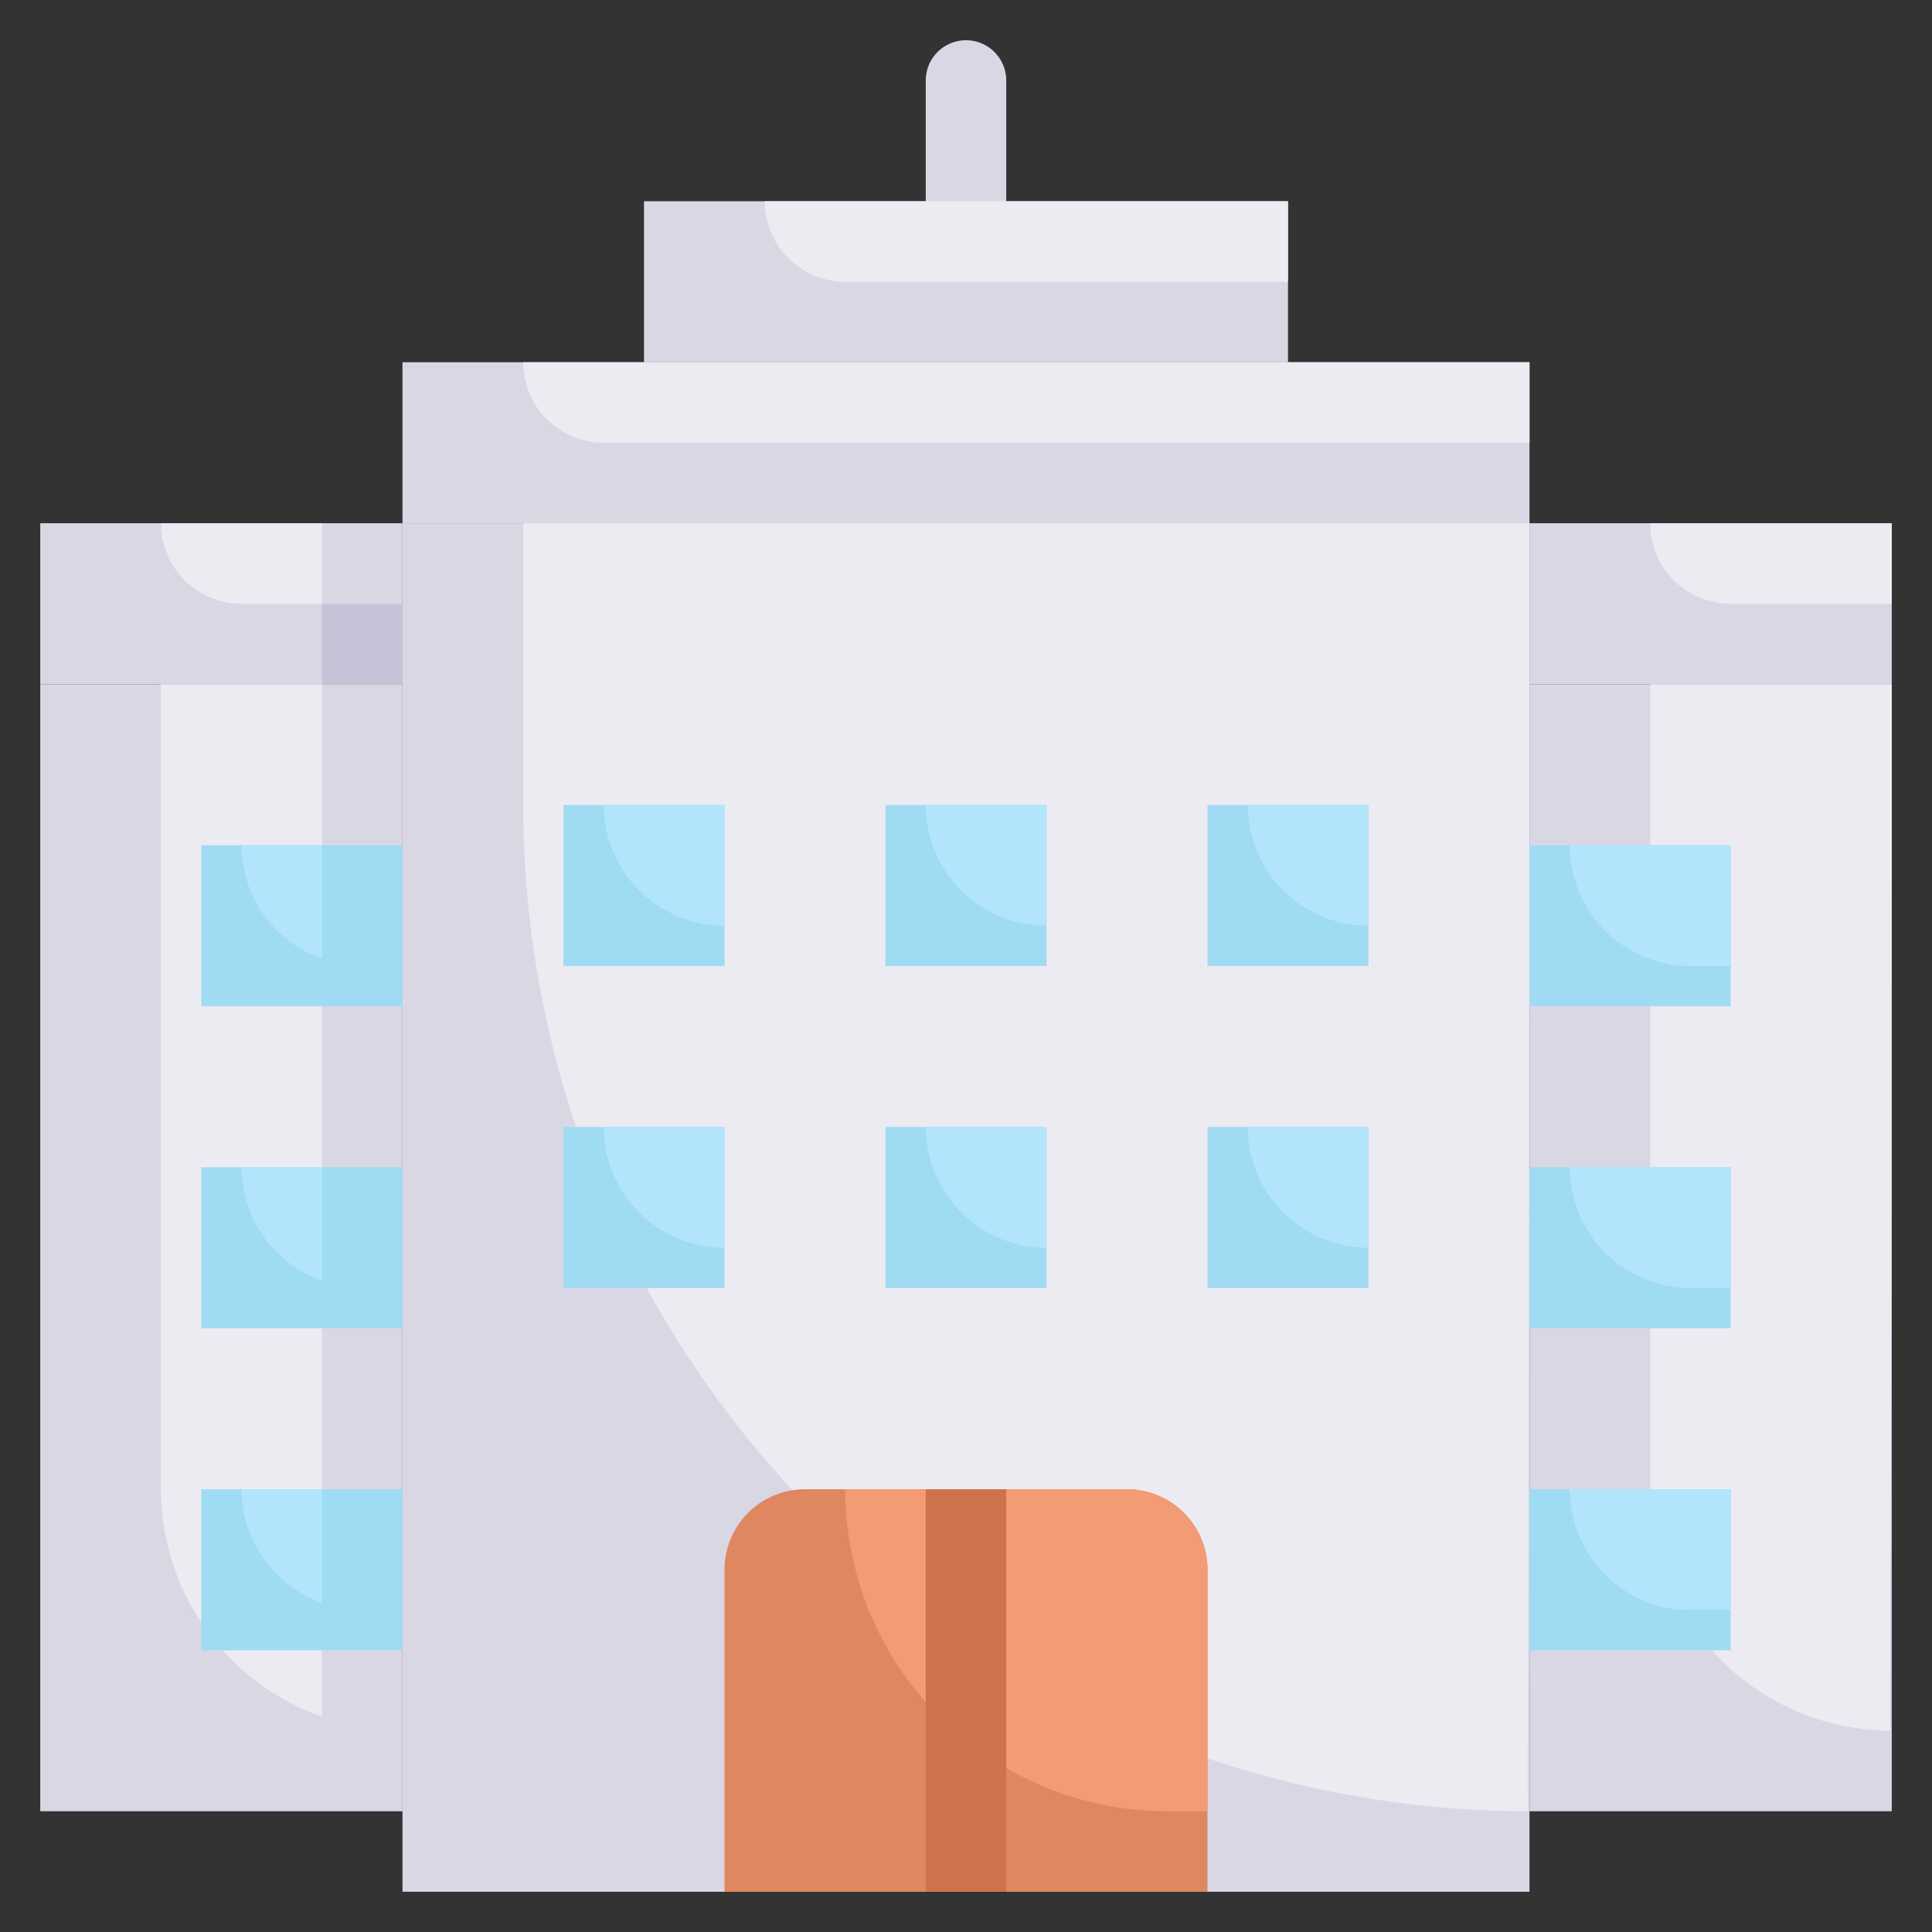 <svg xmlns="http://www.w3.org/2000/svg" viewBox="0 0 48 48"><rect x="0" y="0" width="48" height="48" fill="#333333" stroke="none"/><defs><style>.cls-1{fill:#dad7e5;}.cls-2{fill:#edebf2;}.cls-3{fill:#9fdbf3;}.cls-4{fill:#b2e5fb;}.cls-5{fill:#df8761;}.cls-6{fill:#f29b75;}.cls-7{fill:#cc734c;}.cls-8{fill:#c6c3d8;}</style></defs><title>Hotel Building</title><g id="Hotel_Building" data-name="Hotel Building"><path class="cls-1" d="M23,6V2a1,1,0,0,1,2,0V6A1,1,0,0,1,23,6Z"/><rect class="cls-1" x="16" y="5" width="16" height="4"/><path class="cls-2" d="M32,5V7H21a2,2,0,0,1-2-2Z"/><rect class="cls-1" x="10" y="9" width="28" height="4"/><path class="cls-2" d="M38,9v2H15a2,2,0,0,1-2-2Z"/><rect class="cls-1" x="10" y="13" width="28" height="34"/><path class="cls-2" d="M38,13c0,33.18-.1,32,0,32A25,25,0,0,1,13,20V13Z"/><rect class="cls-1" x="1" y="13" width="9" height="4"/><path class="cls-2" d="M8,13v2H6a2,2,0,0,1-2-2Z"/><rect class="cls-3" x="14" y="20" width="4" height="4"/><path class="cls-4" d="M18,20v3a3,3,0,0,1-3-3Z"/><rect class="cls-3" x="14" y="28" width="4" height="4"/><path class="cls-4" d="M18,28v3a3,3,0,0,1-3-3Z"/><rect class="cls-3" x="22" y="20" width="4" height="4"/><rect class="cls-3" x="22" y="28" width="4" height="4"/><path class="cls-4" d="M26,28v3a3,3,0,0,1-3-3Z"/><rect class="cls-3" x="30" y="20" width="4" height="4"/><rect class="cls-3" x="30" y="28" width="4" height="4"/><path class="cls-5" d="M30,39v8H18V39a2,2,0,0,1,2-2h8A2,2,0,0,1,30,39Z"/><path class="cls-6" d="M30,39v6H29a8,8,0,0,1-8-8h7A2,2,0,0,1,30,39Z"/><rect class="cls-7" x="23" y="37" width="2" height="10"/><rect class="cls-1" x="1" y="17" width="9" height="28"/><path class="cls-2" d="M8,17V42.65A6,6,0,0,1,4,37V17Z"/><rect class="cls-3" x="5" y="21" width="5" height="4"/><path class="cls-4" d="M8,21v2.82A3,3,0,0,1,6,21Z"/><rect class="cls-3" x="5" y="29" width="5" height="4"/><path class="cls-4" d="M8,29v2.82A3,3,0,0,1,6,29Z"/><rect class="cls-3" x="5" y="37" width="5" height="4"/><path class="cls-4" d="M8,37v2.82A3,3,0,0,1,6,37Z"/><rect class="cls-1" x="38" y="13" width="9" height="4"/><path class="cls-2" d="M47,13v2H43a2,2,0,0,1-2-2Z"/><rect class="cls-1" x="38" y="17" width="9" height="28"/><path class="cls-2" d="M47,17c0,27.19-.1,26,0,26a6,6,0,0,1-6-6V17Z"/><rect class="cls-3" x="38" y="21" width="5" height="4"/><path class="cls-4" d="M43,21v3H42a3,3,0,0,1-3-3Z"/><rect class="cls-3" x="38" y="29" width="5" height="4"/><path class="cls-4" d="M43,29v3H42a3,3,0,0,1-3-3Z"/><rect class="cls-3" x="38" y="37" width="5" height="4"/><path class="cls-4" d="M43,37v3H42a3,3,0,0,1-3-3Z"/><path class="cls-4" d="M26,20v3a3,3,0,0,1-3-3Z"/><path class="cls-4" d="M34,20v3a3,3,0,0,1-3-3Z"/><path class="cls-4" d="M34,28v3a3,3,0,0,1-3-3Z"/><rect class="cls-8" x="8" y="15" width="2" height="2"/></g></svg>